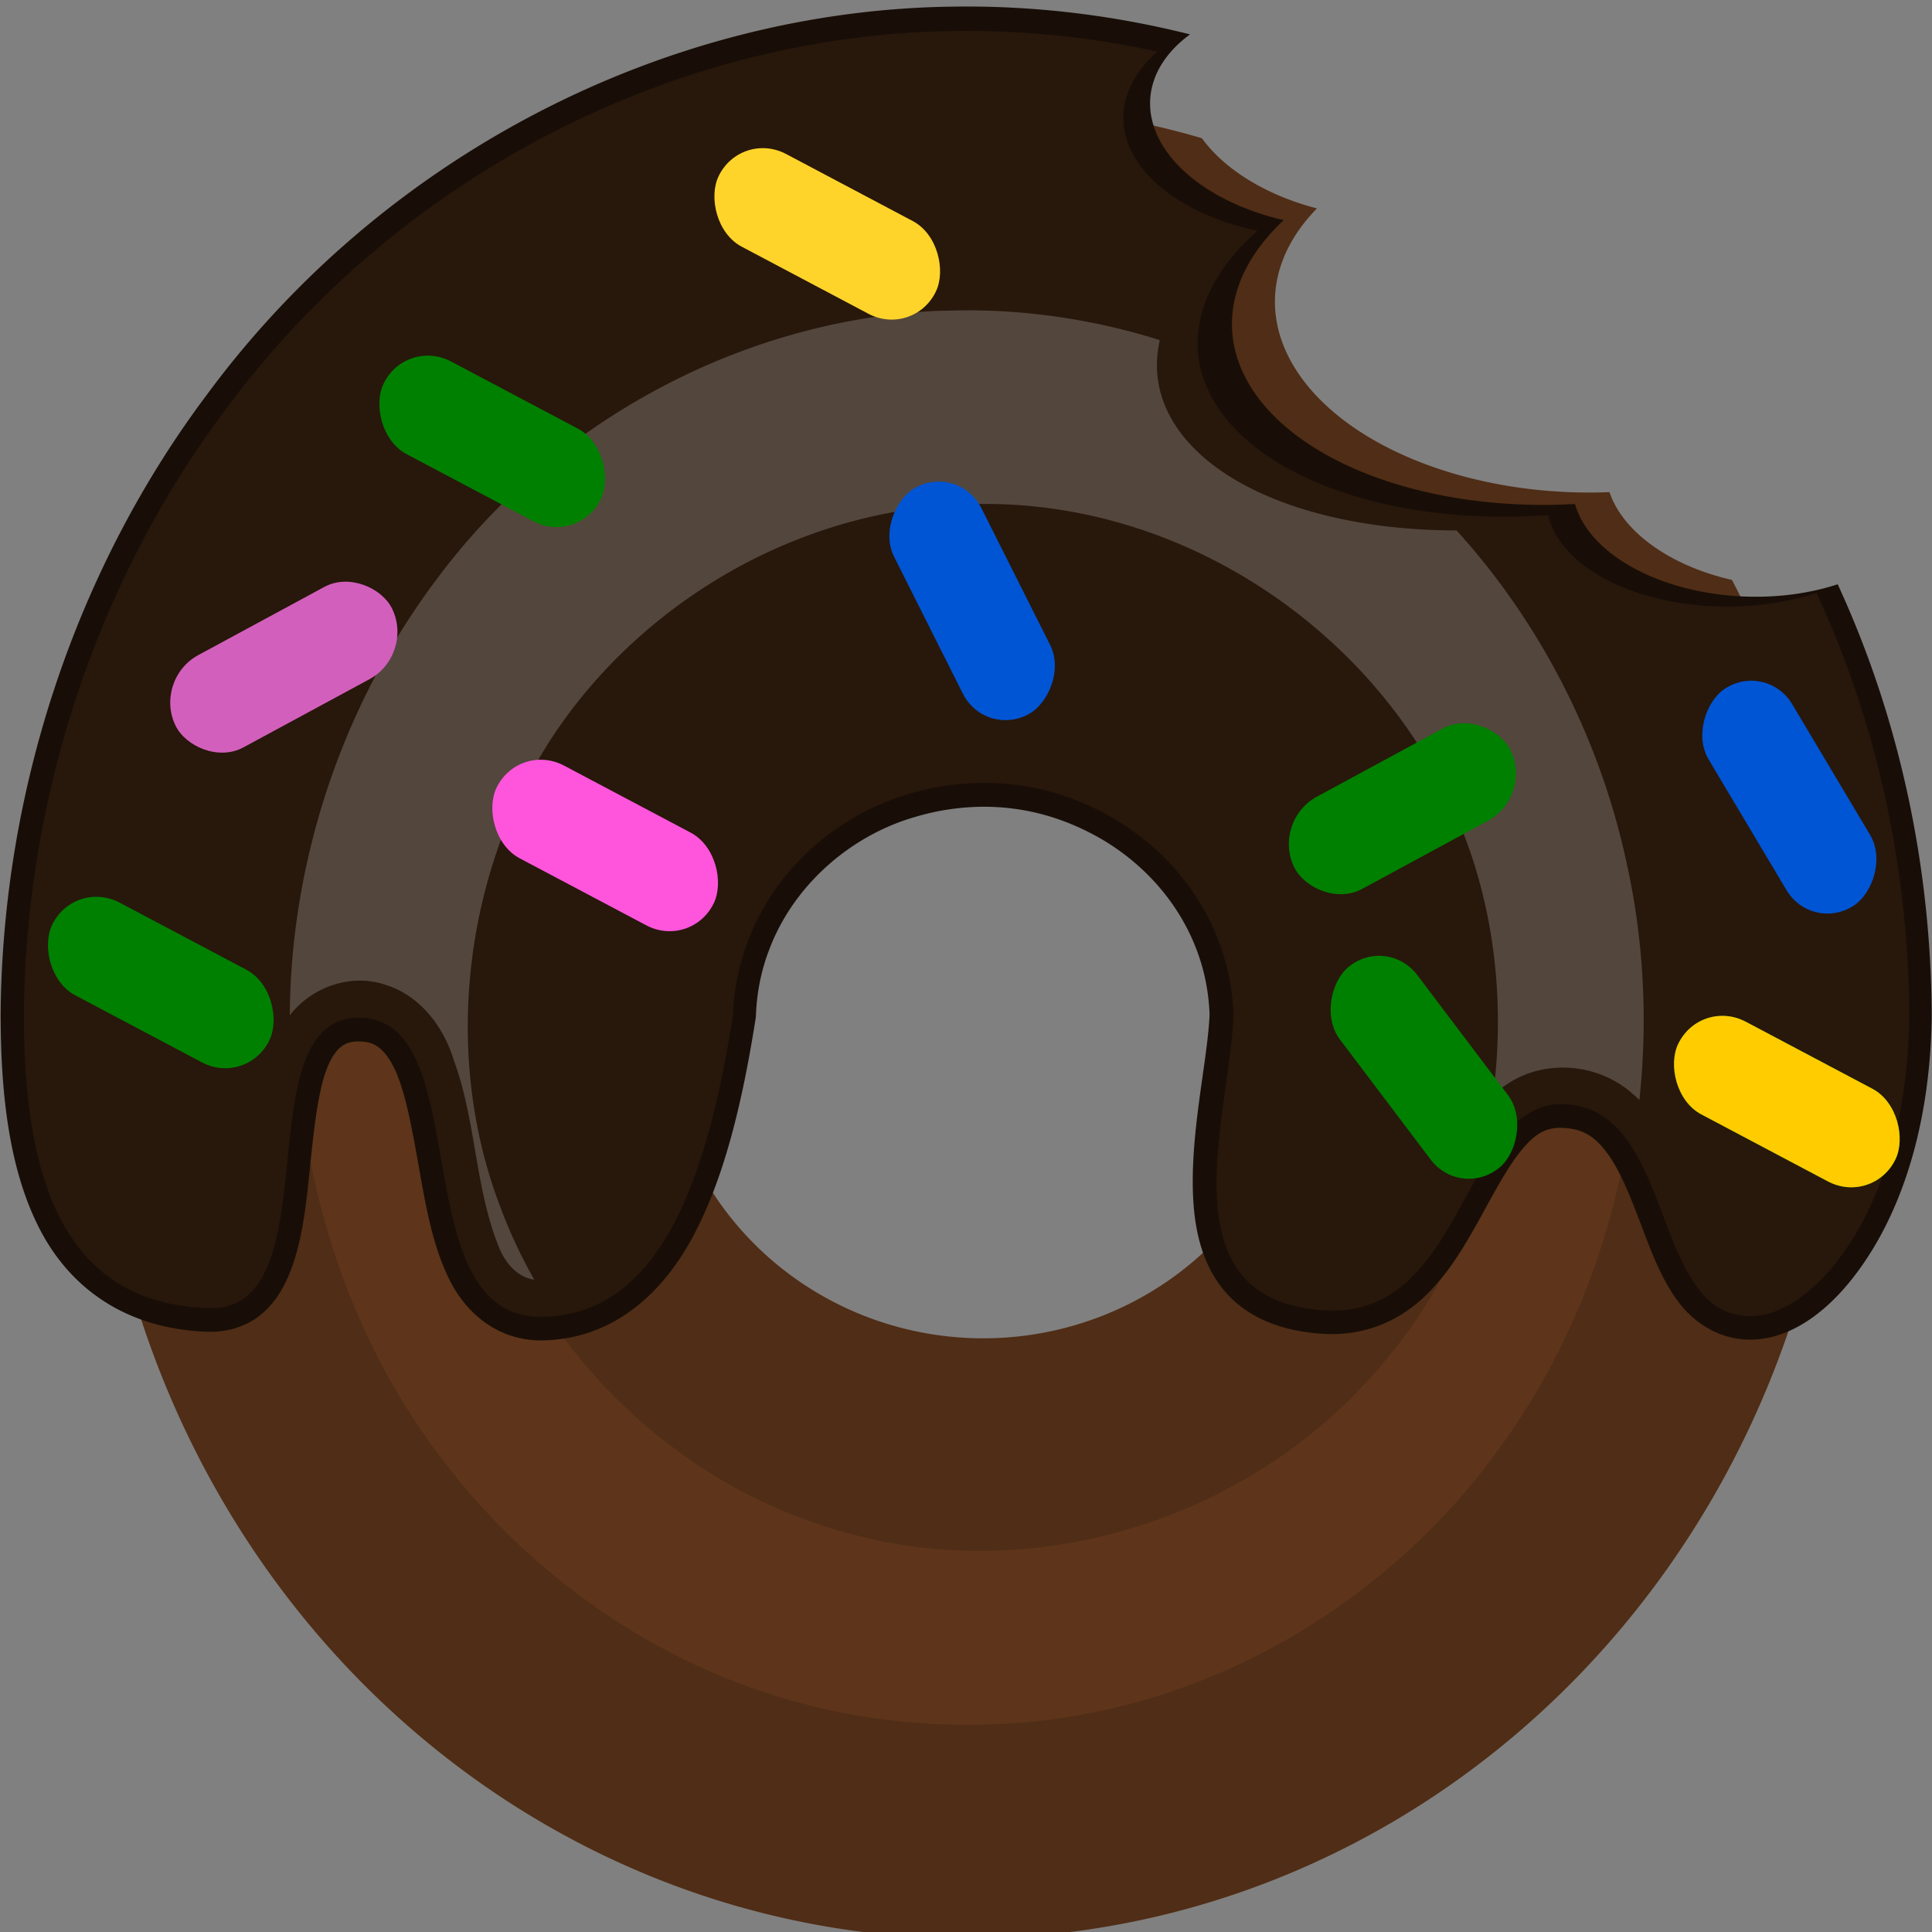 <?xml version="1.0" encoding="UTF-8" standalone="no"?>
<svg
   xmlns:dc="http://purl.org/dc/elements/1.1/"
   xmlns:cc="http://creativecommons.org/ns#"
   xmlns:rdf="http://www.w3.org/1999/02/22-rdf-syntax-ns#"
   xmlns:svg="http://www.w3.org/2000/svg"
   xmlns="http://www.w3.org/2000/svg"
   xmlns:sodipodi="http://sodipodi.sourceforge.net/DTD/sodipodi-0.dtd"
   xmlns:inkscape="http://www.inkscape.org/namespaces/inkscape"
   sodipodi:docname="donut.svg"
   inkscape:version="1.0 (4035a4fb49, 2020-05-01)"
   id="svg903"
   version="1.1"
   viewBox="0 0 132.292 132.292"
   height="500"
   width="500">
  <rect x="0" y="0" width="132.292" height="132.292" fill="#808080" stroke="none"/>
  <defs
     id="defs897" />
  <sodipodi:namedview
     inkscape:snap-global="false"
     inkscape:window-maximized="1"
     inkscape:window-y="-8"
     inkscape:window-x="-8"
     inkscape:window-height="1017"
     inkscape:window-width="1920"
     showgrid="false"
     inkscape:document-rotation="0"
     inkscape:current-layer="layer1"
     inkscape:document-units="mm"
     inkscape:cy="286.42957"
     inkscape:cx="51.643389"
     inkscape:zoom="0.98994949"
     inkscape:pageshadow="2"
     inkscape:pageopacity="0"
     borderopacity="1.0"
     bordercolor="#666666"
     pagecolor="#282828"
     id="base"
     units="px" />
  <g
     id="layer1"
     inkscape:groupmode="layer"
     inkscape:label="Layer 1"
     style="display:inline">
    <path
       d="M 66.198,7.145 A 59.778,62.795 0 0 0 6.42,69.94 59.778,62.795 0 0 0 66.198,132.735 59.778,62.795 0 0 0 125.977,69.94 59.778,62.795 0 0 0 118.593,39.707 11.424,7.1 6.61 0 1 112.179,36.571 11.424,7.1 6.61 0 1 110.207,33.698 20.978,12.727 1.423 0 1 90.868,27.82 20.978,12.727 1.423 0 1 90.179,14.271 12.218,7.628 9.147 0 1 83.566,10.876 12.218,7.628 9.147 0 1 82.298,9.465 59.778,62.795 0 0 0 66.198,7.145 Z m 1.112,41.433 a 21.949,21.531 0 0 1 0.018,0 A 21.949,21.531 0 0 1 89.277,70.109 21.949,21.531 0 0 1 67.328,91.64 21.949,21.531 0 0 1 45.379,70.109 21.949,21.531 0 0 1 67.31,48.578 Z"
       style="fill:#502d16;stroke-width:0.232"
       id="path1466" />
    <path
       d="m 24.734,69.691 c -2.455,-0.079 -3.598,1.714 -4.235,4.246 0.787,9.56 4.236,18.924 10.045,26.331 5.187,6.734 12.169,11.958 19.889,14.931 9.82,3.767 21.033,3.919 30.951,0.213 8.605,-3.178 16.307,-9.091 21.69,-16.804 4.275,-6.031 7.127,-13.164 8.337,-20.549 -1.014,-1.391 -2.337,-2.356 -4.258,-2.448 -2.37,-0.114 -3.909,1.531 -5.282,3.734 -1.301,5.108 -3.669,9.906 -7.051,13.858 -9.075,11.012 -24.45,15.63 -37.722,11.497 -7.82,-2.318 -14.851,-7.57 -19.525,-14.547 -0.133,0.008 -0.267,0.014 -0.403,0.017 C 27.56,90.37 32.703,69.948 24.734,69.691 Z"
       style="opacity:0.365;fill:#784421;stroke-width:0.232"
       id="path1105" />
    <g
       style="fill:#180e07;fill-opacity:1"
       transform="matrix(0.239,0,0,0.251,6.284,6.35)"
       id="g956">
      <path
         d="m 251.174,-23.52 c -1.364,-0.003 -2.726,0.005 -4.088,0.023 -82.401,0.855 -163.39,40.48 -213.977,105.707 -0.004,0.005 -0.008,0.011 -0.012,0.016 -37.741,47.822 -58.756,108.313 -59.207,169.152 a 6.667,6.667 0 0 0 0,0.055 c 0.017,22.076 2.502,42.682 11.32,58.801 8.818,16.119 24.872,27.034 47.908,27.77 5.749,0.184 11.047,-1.415 15.074,-4.457 4.028,-3.042 6.685,-7.214 8.551,-11.656 3.732,-8.884 4.755,-19.319 5.844,-29.379 1.089,-10.06 2.237,-19.761 4.594,-25.842 1.178,-3.04 2.564,-5.042 3.959,-6.172 1.395,-1.13 2.85,-1.755 5.816,-1.664 2.801,0.086 4.379,0.807 5.996,2.207 1.617,1.4 3.211,3.741 4.607,7.023 2.792,6.565 4.555,16.511 6.479,26.781 1.924,10.27 3.986,20.92 8.9,29.82 4.915,8.9 14.081,15.944 26.363,15.701 19.153,-0.379 33.434,-11.712 42.648,-27.816 9.214,-16.105 14.464,-37.118 18.252,-60.035 a 6.667,6.667 0 0 0 0.084,-0.83 c 0.238,-6.167 1.522,-12.267 3.734,-17.736 a 6.667,6.667 0 0 0 0.027,-0.066 c 6.952,-17.728 23.456,-31.337 42,-36.357 a 6.667,6.667 0 0 0 0.07,-0.019 c 6.251,-1.767 12.747,-2.679 19.258,-2.721 11.751,-0.024 22.748,2.825 33.201,8.43 13.14,7.127 23.601,18.415 28.574,32.201 a 6.667,6.667 0 0 0 0.008,0.021 c 1.86,5.101 2.873,10.519 3.098,15.994 -0.556,12.749 -5.706,32.468 -4.691,50.359 0.51,9.001 2.716,17.984 8.875,24.986 6.159,7.002 15.901,11.198 28.865,11.818 11.634,0.557 21.147,-3.654 28.135,-9.822 6.988,-6.168 11.799,-14.002 16.084,-21.367 4.285,-7.365 8.097,-14.323 11.992,-18.814 3.895,-4.491 6.973,-6.425 12.023,-6.193 6.118,0.28 9.459,2.692 12.93,7.281 3.47,4.59 6.34,11.443 9.223,18.676 2.882,7.232 5.744,14.839 10.613,21.176 4.869,6.337 12.791,11.2 22.48,10.578 12.087,-0.776 24.024,-9.811 33.578,-24.812 9.555,-15.002 16.509,-36.451 16.783,-63.803 a 6.667,6.667 0 0 0 0,-0.105 c -0.237,-39.504 -8.823,-78.96 -25.738,-114.793 -0.002,-0.004 -0.002,-0.008 -0.004,-0.012 -0.388,-0.836 -0.795,-1.662 -1.191,-2.494 A 50.548,29.054 1.942 0 1 432.879,123.723 50.548,29.054 1.942 0 1 424.951,112.189 51.688,93.538 87.856 0 1 340.496,89.809 51.688,93.538 87.856 0 1 341.5,34.764 53.834,31.348 4.023 0 1 313.041,21.473 a 53.834,31.348 4.023 0 1 1.609,-37.391 c -20.764,-4.971 -42.098,-7.563 -63.477,-7.602 z"
         style="color:#000000;font-style:normal;font-variant:normal;font-weight:normal;font-stretch:normal;font-size:medium;line-height:normal;font-family:sans-serif;font-variant-ligatures:normal;font-variant-position:normal;font-variant-caps:normal;font-variant-numeric:normal;font-variant-alternates:normal;font-variant-east-asian:normal;font-feature-settings:normal;font-variation-settings:normal;text-indent:0;text-align:start;text-decoration:none;text-decoration-line:none;text-decoration-style:solid;text-decoration-color:#000000;letter-spacing:normal;word-spacing:normal;text-transform:none;writing-mode:lr-tb;direction:ltr;text-orientation:mixed;dominant-baseline:auto;baseline-shift:baseline;text-anchor:start;white-space:normal;shape-padding:0;shape-margin:0;inline-size:0;clip-rule:nonzero;display:inline;overflow:visible;visibility:visible;isolation:auto;mix-blend-mode:normal;color-interpolation:sRGB;color-interpolation-filters:linearRGB;solid-color:#000000;solid-opacity:1;vector-effect:none;fill:#180e07;fill-opacity:1;fill-rule:nonzero;stroke:none;stroke-width:13.333;stroke-linecap:round;stroke-linejoin:round;stroke-miterlimit:4;stroke-dasharray:none;stroke-dashoffset:0;stroke-opacity:1;color-rendering:auto;image-rendering:auto;shape-rendering:auto;text-rendering:auto;enable-background:accumulate;stop-color:#000000;stop-opacity:1"
         id="path964" />
    </g>
    <path
       d="m 66.34,2.117 c -0.318,-6.029e-4 -0.635,0.001 -0.953,0.006 C 46.18,2.331 27.234,12.072 15.452,28.038 c -8.799,11.71 -13.712,26.561 -13.817,41.466 0.008,10.823 2.482,19.732 12.619,20.072 8.63,0.289 2.305,-20.149 10.48,-19.885 7.969,0.257 2.826,20.679 12.436,20.479 8.012,-0.167 11.237,-9.33 13.021,-20.666 0.064,-1.737 0.406,-3.454 1.008,-5.018 1.87,-5.01 6.212,-8.744 11.11,-10.137 1.636,-0.486 3.332,-0.735 5.031,-0.746 3.076,-0.007 5.986,0.787 8.703,2.318 3.452,1.966 6.238,5.101 7.575,8.994 0.511,1.474 0.788,3.027 0.843,4.59 -0.265,7.084 -4.874,19.657 6.379,20.222 9.553,0.48 9.328,-14.452 16.313,-14.116 7.763,0.374 5.772,14.987 13.035,14.497 4.157,-0.28 10.424,-7.415 10.55,-20.604 -0.055,-9.687 -2.062,-19.362 -6.003,-28.132 -0.113,-0.256 -0.231,-0.509 -0.347,-0.763 A 7.446,12.648 88.937 0 1 107.835,38.195 7.446,12.648 88.937 0 1 105.999,35.274 13.182,23.52 84.951 0 1 85.136,29.915 13.182,23.52 84.951 0 1 86.103,15.803 13.437,8.054 1.035 0 1 79.147,12.524 13.437,8.054 1.035 0 1 79.265,3.537 C 75.017,2.608 70.681,2.125 66.34,2.117 Z"
       style="display:inline;fill:#28170b;stroke-width:0.232"
       id="path1466-3" />
    <path
       d="m 66.121,21.25 c -0.333,0.001 -0.665,0.007 -0.998,0.016 -0.308,0.006 -0.616,0.012 -0.924,0.018 -13.258,0.614 -26.212,7.424 -34.367,18.469 -6.304,8.417 -9.935,19.051 -9.987,29.767 1.54,-1.974 4.232,-2.886 6.568,-2.078 2.277,0.699 3.946,2.791 4.645,5.116 1.55,4.153 1.446,8.778 3.123,12.885 0.431,1.064 1.278,2.033 2.403,2.181 -0.909,-1.602 -1.697,-3.279 -2.342,-5.023 -3.916,-10.262 -2.518,-22.487 3.302,-31.706 3.369,-5.292 8.185,-9.543 13.565,-12.36 4.078,-2.122 8.441,-3.439 12.998,-3.874 1.054,-0.104 2.049,-0.144 3.119,-0.152 3.228,-0.029 6.481,0.442 9.508,1.315 9.921,2.849 18.753,10.223 23.02,20.133 2.296,5.296 3.15,11.226 2.695,17.012 -0.056,0.675 -0.133,1.364 -0.228,2.058 0.165,-0.153 0.333,-0.303 0.509,-0.446 2.635,-2.133 6.621,-1.908 9.114,0.364 0.143,0.122 0.279,0.249 0.412,0.378 0.573,-5.349 0.314,-10.795 -0.835,-16.05 C 109.611,50.69 105.506,42.676 99.739,36.321 A 13.362,24.912 82.443 0 1 82.161,31.082 13.362,24.912 82.443 0 1 79.419,23.289 C 75.112,21.937 70.62,21.233 66.121,21.25 Z"
       style="opacity:0.218;fill:#f2f2f2;stroke-width:0.232"
       id="path1001" />
    <rect
       style="fill:#008000;fill-opacity:1;stroke:none;stroke-width:0.076;stroke-linecap:round;stroke-linejoin:round;stroke-miterlimit:4;stroke-dasharray:none;stroke-opacity:1"
       id="rect1191"
       width="16.84"
       height="7.037"
       x="30.592"
       y="50.826"
       ry="3.518"
       transform="matrix(0.884,0.468,-0.432,0.902,0,0)" />
    <rect
       style="fill:#d35fbc;fill-opacity:1;stroke:none;stroke-width:0.076;stroke-linecap:round;stroke-linejoin:round;stroke-miterlimit:4;stroke-dasharray:none;stroke-opacity:1"
       id="rect1193"
       width="16.846"
       height="7.034"
       x="-11.072"
       y="45.952"
       ry="3.517"
       transform="matrix(0.88,-0.476,0.44,0.898,0,0)" />
    <rect
       style="fill:#008000;fill-opacity:1;stroke:none;stroke-width:0.076;stroke-linecap:round;stroke-linejoin:round;stroke-miterlimit:4;stroke-dasharray:none;stroke-opacity:1"
       id="rect1195"
       width="16.84"
       height="7.037"
       x="35.057"
       y="7.43"
       ry="3.518"
       transform="matrix(0.884,0.468,-0.432,0.902,0,0)" />
    <rect
       style="fill:#ffd42a;fill-opacity:1;stroke:none;stroke-width:0.076;stroke-linecap:round;stroke-linejoin:round;stroke-miterlimit:4;stroke-dasharray:none;stroke-opacity:1"
       id="rect1197"
       width="16.84"
       height="7.037"
       x="49.618"
       y="-15.877"
       ry="3.518"
       transform="matrix(0.884,0.468,-0.432,0.902,0,0)" />
    <rect
       style="fill:#ff55dd;fill-opacity:1;stroke:none;stroke-width:0.076;stroke-linecap:round;stroke-linejoin:round;stroke-miterlimit:4;stroke-dasharray:none;stroke-opacity:1"
       id="rect1199"
       width="16.84"
       height="7.037"
       x="53.996"
       y="28.28"
       ry="3.518"
       transform="matrix(0.884,0.468,-0.432,0.902,0,0)" />
    <rect
       style="fill:#0055d4;fill-opacity:1;stroke:none;stroke-width:0.076;stroke-linecap:round;stroke-linejoin:round;stroke-miterlimit:4;stroke-dasharray:none;stroke-opacity:1"
       id="rect1201"
       width="17.328"
       height="6.839"
       x="59.62"
       y="-44.454"
       ry="3.42"
       transform="matrix(0.449,0.894,-0.875,0.485,0,0)" />
    <rect
       style="fill:#008000;fill-opacity:1;stroke:none;stroke-width:0.076;stroke-linecap:round;stroke-linejoin:round;stroke-miterlimit:4;stroke-dasharray:none;stroke-opacity:1"
       id="rect1203"
       width="16.847"
       height="7.034"
       x="53.432"
       y="90.939"
       ry="3.517"
       transform="matrix(0.879,-0.476,0.441,0.898,0,0)" />
    <rect
       style="fill:#0055d4;fill-opacity:1;stroke:none;stroke-width:0.076;stroke-linecap:round;stroke-linejoin:round;stroke-miterlimit:4;stroke-dasharray:none;stroke-opacity:1"
       id="rect1205"
       width="17.274"
       height="6.861"
       x="104.457"
       y="-80.819"
       ry="3.431"
       transform="matrix(0.512,0.859,-0.835,0.55,0,0)" />
    <rect
       style="fill:#008000;fill-opacity:1;stroke:none;stroke-width:0.076;stroke-linecap:round;stroke-linejoin:round;stroke-miterlimit:4;stroke-dasharray:none;stroke-opacity:1"
       id="rect1207"
       width="17.187"
       height="6.897"
       x="110.08"
       y="-37.229"
       ry="3.448"
       transform="matrix(0.603,0.798,-0.768,0.64,0,0)" />
    <rect
       style="fill:#008000;fill-opacity:1;stroke:none;stroke-width:0.076;stroke-linecap:round;stroke-linejoin:round;stroke-miterlimit:4;stroke-dasharray:none;stroke-opacity:1"
       id="rect1209"
       width="16.84"
       height="7.037"
       x="134.593"
       y="5.904"
       ry="3.518"
       transform="matrix(0.884,0.468,-0.432,0.902,0,0)" />
    <rect
       transform="matrix(0.884,0.468,-0.432,0.902,0,0)"
       ry="3.518"
       y="5.904"
       x="134.593"
       height="7.037"
       width="16.84"
       id="rect1185"
       style="fill:#ffcc00;fill-opacity:1;stroke:none;stroke-width:0.076;stroke-linecap:round;stroke-linejoin:round;stroke-miterlimit:4;stroke-dasharray:none;stroke-opacity:1" />
  </g>
</svg>
